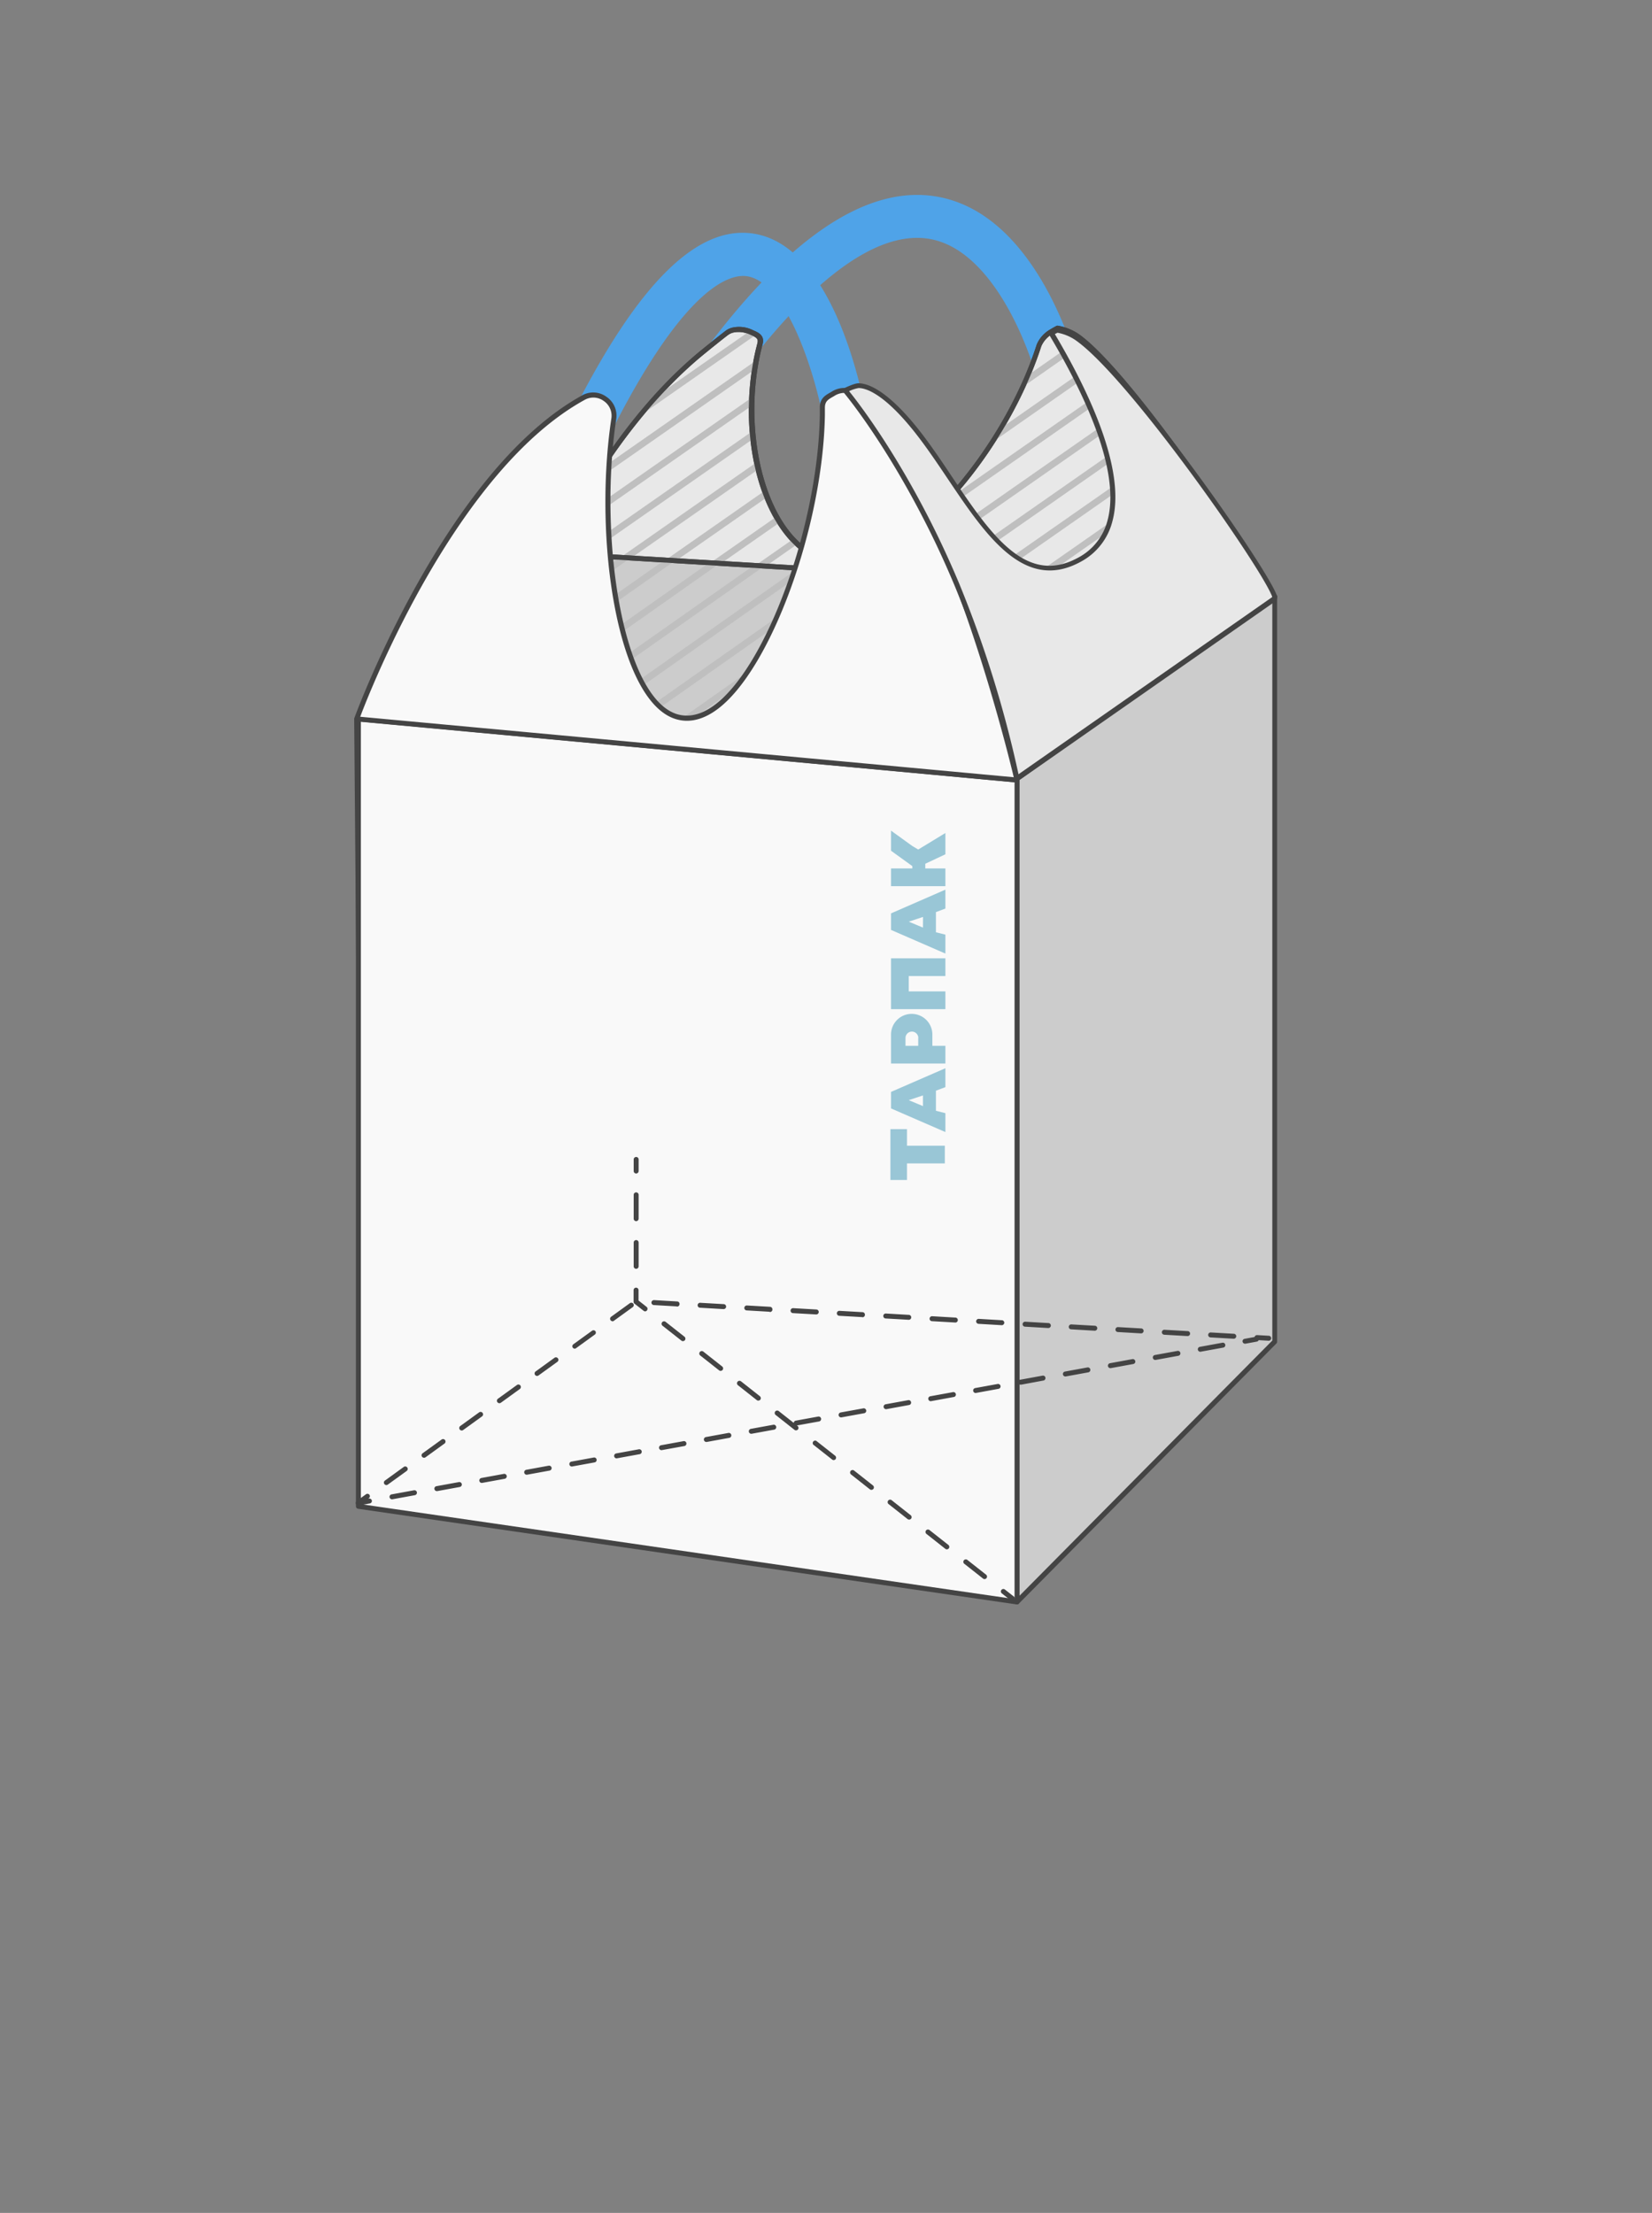 <svg id="Слой_1" data-name="Слой 1" xmlns="http://www.w3.org/2000/svg" viewBox="0 0 499.89 669.62"><rect x="0" y="0" width="499.89" height="669.62" fill="#808080" stroke="none"/><defs><style>.cls-1{fill:#ccc;}.cls-2{fill:#444;}.cls-3{fill:#bfbfbf;}.cls-4{fill:#4fa3e8;}.cls-5{fill:#e8e8e8;}.cls-6{fill:#f9f9f9;}.cls-7{fill:#99c6d6;}</style></defs><title>к</title><polygon class="cls-1" points="193.1 236.98 108.92 338.08 107.92 217.89 192.1 168.94 193.1 236.98"/><path class="cls-2" d="M108.93,338.83a.78.78,0,0,1-.26,0,.76.76,0,0,1-.49-.7l-1-120.19a.75.75,0,0,1,.37-.66l84.18-49a.74.74,0,0,1,1.12.63l1,68.05a.72.72,0,0,1-.18.49L109.5,338.56A.76.76,0,0,1,108.93,338.83Zm-.25-120.51,1,117.71,82.69-99.31-1-66.49Z"/><polygon class="cls-1" points="385.35 406.16 191.1 383.94 192.1 169.03 384.35 181.1 385.35 406.16"/><path class="cls-2" d="M385.35,406.91h-.09L191,384.69a.76.76,0,0,1-.66-.75l1-214.92a.75.75,0,0,1,.24-.54.76.76,0,0,1,.56-.2L384.4,180.35a.75.75,0,0,1,.7.75l1,225.05a.75.75,0,0,1-.75.76Zm-193.5-23.64,192.74,22.05-1-223.51-190.75-12Z"/><polygon class="cls-3" points="196.91 170.25 192.39 173.09 192.39 175.52 200.14 170.43 196.91 170.25"/><polygon class="cls-3" points="210.58 171.03 191.39 184.4 191.39 186.84 213.81 171.21 210.58 171.03"/><polygon class="cls-3" points="224.25 171.81 191.39 194.71 191.39 197.15 227.49 172 224.25 171.81"/><polygon class="cls-3" points="237.93 172.6 191.39 205.03 191.39 207.46 241.16 172.78 237.93 172.6"/><polygon class="cls-3" points="251.61 173.38 191.39 215.34 191.39 217.78 254.84 173.56 251.61 173.38"/><polygon class="cls-3" points="265.28 174.16 191.39 225.65 191.39 228.09 268.51 174.35 265.28 174.16"/><polygon class="cls-3" points="278.96 174.95 191.39 235.96 191.39 238.4 282.19 175.13 278.96 174.95"/><polygon class="cls-3" points="292.63 175.73 191.39 246.28 191.39 248.72 295.86 175.92 292.63 175.73"/><polygon class="cls-3" points="306.31 176.51 191.39 256.59 191.39 259.03 309.54 176.7 306.31 176.51"/><polygon class="cls-3" points="319.98 177.3 191.39 266.9 191.39 269.34 323.21 177.48 319.98 177.3"/><polygon class="cls-3" points="333.66 178.08 191.39 277.22 191.39 279.65 336.89 178.27 333.66 178.08"/><polygon class="cls-3" points="347.33 178.87 191.39 287.53 191.39 289.97 350.56 179.05 347.33 178.87"/><polygon class="cls-3" points="361.01 179.65 191.39 297.84 191.39 300.28 364.24 179.84 361.01 179.65"/><polygon class="cls-3" points="374.68 180.43 191.39 308.16 191.39 310.59 377.91 180.62 374.68 180.43"/><polygon class="cls-3" points="384.64 183.81 191.39 318.47 191.39 320.91 384.64 186.24 384.64 183.81"/><polygon class="cls-3" points="384.64 194.12 191.39 328.78 191.39 331.22 384.64 196.56 384.64 194.12"/><polygon class="cls-3" points="384.64 204.43 191.39 339.1 191.39 341.53 384.64 206.87 384.64 204.43"/><polygon class="cls-3" points="384.64 214.74 191.39 349.41 191.39 351.85 384.64 217.18 384.64 214.74"/><polygon class="cls-3" points="384.64 225.06 191.39 359.72 191.39 362.16 384.64 227.49 384.64 225.06"/><polygon class="cls-3" points="384.64 235.37 191.39 370.04 191.39 372.47 384.64 237.81 384.64 235.37"/><polygon class="cls-3" points="384.64 245.69 191.39 380.35 191.39 382.79 384.64 248.12 384.64 245.69"/><polygon class="cls-3" points="384.64 256 199.4 385.08 202.26 385.53 384.64 258.43 384.64 256"/><polygon class="cls-3" points="384.64 266.29 211.48 386.96 214.37 387.4 384.64 268.75 384.64 266.29"/><polygon class="cls-3" points="384.64 276.6 223.59 388.83 226.48 389.28 384.64 279.06 384.64 276.6"/><polygon class="cls-3" points="384.64 286.91 235.7 390.71 238.56 391.15 384.64 289.35 384.64 286.91"/><polygon class="cls-3" points="384.64 297.23 247.81 392.58 250.67 393.03 384.64 299.66 384.64 297.23"/><polygon class="cls-3" points="384.64 307.54 259.91 394.46 262.77 394.9 384.64 309.98 384.64 307.54"/><polygon class="cls-3" points="384.64 317.85 272.02 396.33 274.88 396.78 384.64 320.29 384.64 317.85"/><polygon class="cls-3" points="384.64 328.17 284.13 398.21 286.99 398.65 384.64 330.6 384.64 328.17"/><polygon class="cls-3" points="384.64 338.48 296.24 400.09 299.1 400.53 384.64 340.92 384.64 338.48"/><polygon class="cls-3" points="384.64 348.79 308.35 401.96 311.21 402.4 384.64 351.23 384.64 348.79"/><polygon class="cls-3" points="384.64 359.11 320.45 403.84 323.31 404.28 384.64 361.54 384.64 359.11"/><polygon class="cls-3" points="384.64 369.42 332.56 405.71 335.42 406.16 384.64 371.86 384.64 369.42"/><polygon class="cls-3" points="384.64 379.73 344.67 407.59 347.53 408.03 384.64 382.17 384.64 379.73"/><polygon class="cls-3" points="384.64 390.05 356.78 409.46 359.64 409.91 384.64 392.48 384.64 390.05"/><polygon class="cls-3" points="384.64 400.36 368.89 411.34 371.75 411.78 384.64 402.8 384.64 400.36"/><polygon class="cls-3" points="385.64 406.11 385.64 403.67 381.99 406.22 384.85 406.66 385.64 406.11"/><path class="cls-2" d="M385.34,406.24h-.08L191,384.69a.76.76,0,0,1-.67-.75l1-214.92a.75.75,0,0,1,.24-.54.76.76,0,0,1,.56-.2L384.4,180.35a.75.75,0,0,1,.7.75l1,224.39a.73.73,0,0,1-.75.75Zm-193.49-23,192.74,21.38-1-222.84-190.75-12Z"/><path class="cls-4" d="M320.6,121.53a6.51,6.51,0,0,1-6.32-5h0c-2.64-11-13.64-40.48-32.55-44.15-16.44-3.2-37.76,12.85-61.66,46.41a6.5,6.5,0,1,1-10.59-7.54C237,72.68,262.1,55.31,284.24,59.63c31,6.05,42.23,52,42.69,53.9a6.51,6.51,0,0,1-4.82,7.83A7.13,7.13,0,0,1,320.6,121.53Z"/><path class="cls-5" d="M212.52,106.65c1.31-1.07,6-4.86,7.41-5.91a4.89,4.89,0,0,1,1.94-.86,8.6,8.6,0,0,1,5.22.61c1.67.76,3.39,1.24,2.88,3.42a.22.22,0,0,1,0,.08c-.24.93-.42,1.66-.5,2-7.17,30.5,4.95,65.76,26.65,64.29,7.67-.52,16.35-5.46,24.73-13.09A103.86,103.86,0,0,0,290,147.6c10.39-12.22,19.48-27.86,24.39-43.08a8.87,8.87,0,0,1,3.89-4.26,18.31,18.31,0,0,1,1.7-1,15.59,15.59,0,0,1,5.72,2.23c15.65,10.55,56.08,70.75,59.46,79.86l-95.45-5-123.46-6.3S182.48,131.26,212.52,106.65Z"/><path class="cls-2" d="M385.19,182.15h0l-95.45-5-123.46-6.3a.75.75,0,0,1-.6-.35.73.73,0,0,1,0-.69c.16-.39,16.62-39.35,46.45-63.79h0c1.3-1.06,6.05-4.87,7.43-5.92a5.69,5.69,0,0,1,2.23-1,9.36,9.36,0,0,1,5.7.65l.48.22c1.52.66,3.42,1.49,2.82,4.06-.25,1-.43,1.74-.51,2.06-4.76,20.24-.86,43.6,9.27,55.54,4.7,5.54,10.44,8.25,16.6,7.83,7.14-.48,15.53-4.94,24.27-12.89a103.07,103.07,0,0,0,9.13-9.51C300.13,134.56,309,119,313.7,104.29a9.54,9.54,0,0,1,4.2-4.66c.51-.32,1.09-.65,1.77-1a.73.73,0,0,1,.48-.07,16.38,16.38,0,0,1,6,2.35c15.86,10.69,56.14,70.51,59.75,80.22a.78.78,0,0,1-.1.71A.76.76,0,0,1,385.19,182.15ZM167.4,169.46l122.38,6.24L384,180.59c-5.65-12.19-44-68.54-58.72-78.42a14.41,14.41,0,0,0-5.19-2.07,14.47,14.47,0,0,0-1.41.8,8.2,8.2,0,0,0-3.58,3.85c-4.79,14.85-13.73,30.64-24.53,43.34a105.94,105.94,0,0,1-9.26,9.64c-9,8.18-17.7,12.78-25.18,13.28-6.65.45-12.82-2.44-17.84-8.36-10.58-12.47-14.52-35.85-9.59-56.85.08-.33.27-1.06.5-2,.3-1.3-.26-1.67-1.95-2.41l-.5-.22a7.89,7.89,0,0,0-4.75-.56,4.23,4.23,0,0,0-1.65.73c-1.37,1-6.1,4.84-7.39,5.89h0C186.09,129.27,170.15,163.27,167.4,169.46Z"/><path class="cls-3" d="M227.23,101a8.89,8.89,0,0,0-1-.38l-25.67,17.91q-3,3.17-5.71,6.43l33.57-23.44C228,101.29,227.63,101.13,227.23,101Z"/><path class="cls-3" d="M229.08,108.88l-46.5,32.46q-1.5,2.25-2.87,4.43l48.87-34.1C228.73,110.73,228.89,109.8,229.08,108.88Z"/><path class="cls-3" d="M227.66,120.18,172.07,159c-.73,1.37-1.39,2.65-2,3.82l57.48-40.12C227.59,121.85,227.62,121,227.66,120.18Z"/><path class="cls-3" d="M227.76,130.42l-57.83,40.37,3.25.17L228,132.72C227.88,132,227.82,131.19,227.76,130.42Z"/><path class="cls-3" d="M229,139.85,183.7,171.49l3.25.17L229.49,142C229.32,141.27,229.17,140.57,229,139.85Z"/><path class="cls-3" d="M231.36,148.54,197.47,172.2l3.25.16,31.35-21.88C231.82,149.84,231.59,149.19,231.36,148.54Z"/><path class="cls-3" d="M234.83,156.43,211.24,172.9l3.25.16,21.35-14.9C235.5,157.6,235.16,157,234.83,156.43Z"/><path class="cls-3" d="M326.72,102.61l-15.21,10.61c-.49,1.17-1,2.34-1.51,3.5l18.35-12.82C327.79,103.43,327.24,103,326.72,102.61Z"/><path class="cls-3" d="M239.69,163.35,225,173.6l3.25.17,12.84-9C240.62,164.34,240.15,163.86,239.69,163.35Z"/><path class="cls-3" d="M333.18,108.41l-29.59,20.66c-.84,1.42-1.7,2.84-2.58,4.23l33.58-23.44Z"/><path class="cls-3" d="M238.78,174.3l3.25.17,6.81-4.76a17.86,17.86,0,0,1-2.17-.92Z"/><path class="cls-3" d="M339,114.67l-50.37,35.15a99.39,99.39,0,0,1-7.5,7.67l59.19-41.31Z"/><path class="cls-3" d="M252.54,175l3.26.16,10.37-7.24a31.42,31.42,0,0,1-6.88,2.37Z"/><path class="cls-3" d="M344.5,121.13l-78.19,54.58,3.26.16,76.21-53.19C345.35,122.16,344.93,121.64,344.5,121.13Z"/><path class="cls-3" d="M349.83,127.73l-69.75,48.68,3.26.17,67.73-47.28C350.66,128.77,350.25,128.25,349.83,127.73Z"/><path class="cls-3" d="M355,134.41l-61.12,42.67,3.3.13,59-41.2C355.84,135.47,355.43,134.94,355,134.41Z"/><path class="cls-3" d="M360.11,141.18l-52.25,36.47,3.3.13,50.14-35C360.91,142.25,360.51,141.71,360.11,141.18Z"/><path class="cls-3" d="M365.1,148l-43.28,30.21,3.3.13,41.15-28.72Z"/><path class="cls-3" d="M370,154.91l-34.21,23.88,3.29.14,32.07-22.38Z"/><path class="cls-3" d="M374.79,161.88l-25.06,17.48,3.3.14,22.87-16C375.54,163,375.16,162.44,374.79,161.88Z"/><path class="cls-3" d="M379.45,168.93l-15.76,11,3.3.13,13.54-9.45Z"/><path class="cls-3" d="M383.9,176.14l-6.25,4.37,3.29.13,3.95-2.75C384.6,177.35,384.27,176.77,383.9,176.14Z"/><path class="cls-2" d="M385.19,182.15h0l-95.45-5-123.46-6.3a.75.75,0,0,1-.6-.35.73.73,0,0,1,0-.69c.16-.39,16.62-39.35,46.45-63.79h0c1.3-1.06,6.05-4.87,7.43-5.92a5.69,5.69,0,0,1,2.23-1,9.36,9.36,0,0,1,5.7.65l.48.22c1.52.66,3.42,1.49,2.82,4.06-.25,1-.43,1.74-.51,2.06-4.76,20.24-.86,43.6,9.27,55.54,4.7,5.54,10.44,8.25,16.6,7.83,7.14-.48,15.53-4.94,24.27-12.89a103.07,103.07,0,0,0,9.13-9.51C300.13,134.56,309,119,313.7,104.29a9.54,9.54,0,0,1,4.2-4.66c.51-.32,1.09-.65,1.77-1a.73.73,0,0,1,.48-.07,16.38,16.38,0,0,1,6,2.35c15.86,10.69,56.14,70.51,59.75,80.22a.78.78,0,0,1-.1.71A.76.76,0,0,1,385.19,182.15ZM167.4,169.46l122.38,6.24L384,180.59c-5.65-12.19-44-68.54-58.72-78.42a14.41,14.41,0,0,0-5.19-2.07,14.47,14.47,0,0,0-1.41.8,8.2,8.2,0,0,0-3.58,3.85c-4.79,14.85-13.73,30.64-24.53,43.34a105.94,105.94,0,0,1-9.26,9.64c-9,8.18-17.7,12.78-25.18,13.28-6.65.45-12.82-2.44-17.84-8.36-10.58-12.47-14.52-35.85-9.59-56.85.08-.33.27-1.06.5-2,.3-1.3-.26-1.67-1.95-2.41l-.5-.22a7.89,7.89,0,0,0-4.75-.56,4.23,4.23,0,0,0-1.65.73c-1.37,1-6.1,4.84-7.39,5.89h0C186.09,129.27,170.15,163.27,167.4,169.46Z"/><path class="cls-4" d="M179.83,133a6.36,6.36,0,0,1-3-.72,6.5,6.5,0,0,1-2.84-8.74c19.47-38.14,37.14-55.43,54-52.85,24.71,3.78,33.18,49.51,34.07,54.71a6.5,6.5,0,0,1-12.82,2.19c-2.32-13.58-11.06-42.19-23.22-44-4.75-.72-18.2,2.3-40.46,45.91A6.51,6.51,0,0,1,179.83,133Z"/><polygon class="cls-1" points="385.7 405.95 307.7 484.74 307.7 235.59 385.7 180.56 385.7 405.95"/><path class="cls-2" d="M307.7,485.49a.69.69,0,0,1-.28-.05.76.76,0,0,1-.47-.7V235.59a.75.75,0,0,1,.32-.61l78-55a.75.75,0,0,1,1.18.62V406a.74.74,0,0,1-.21.53l-78,78.79A.71.71,0,0,1,307.7,485.49ZM308.45,236V482.92L385,405.64V182ZM385.7,406h0Z"/><polygon class="cls-6" points="307.7 484.74 108.45 455.81 108.45 217.55 307.7 236.03 307.7 484.74"/><path class="cls-2" d="M307.7,485.49h-.11L108.34,456.55a.76.76,0,0,1-.64-.74V217.55A.77.77,0,0,1,108,217a.74.74,0,0,1,.57-.19l199.25,18.49a.74.74,0,0,1,.68.75v248.7a.73.73,0,0,1-.26.57A.72.72,0,0,1,307.7,485.49ZM109.2,455.16,307,483.88V236.72L109.2,218.37Z"/><polygon class="cls-7" points="269.44 357.06 269.44 341.68 274.45 341.68 274.45 346.69 285.9 346.69 285.9 352.05 274.45 352.05 274.45 357.06 269.44 357.06"/><polygon class="cls-7" points="269.62 295.35 269.62 295.35 269.62 300 269.62 300 269.62 305.37 286.07 305.37 286.07 300 274.99 300 274.99 295.35 286.07 295.35 286.07 289.99 274.99 289.99 269.62 289.99 269.62 289.99 269.62 295.35"/><polygon class="cls-7" points="276.06 256 269.62 251.35 269.62 257.43 276.06 262.08 276.06 262.8 269.62 262.8 269.62 268.16 286.07 268.16 286.07 262.8 279.99 262.8 279.99 261.37 286.07 258.51 286.07 252.07 277.85 257.07 276.06 256"/><path class="cls-7" d="M269.62,276.39v5l16.45,7.16v-5.73l-2.86-.71V276l2.86-1.07v-5.72Zm9.66,4.3L275,278.9l4.3-1.43Z"/><path class="cls-7" d="M269.62,330.41v5l16.45,7.15v-5.72l-2.86-.72v-6.08l2.86-1.07v-5.72Zm9.66,4.29-4.3-1.79,4.3-1.43Z"/><path class="cls-7" d="M269.62,313.05v8.77h16.45v-5.36h-3.94v-3.41a6.25,6.25,0,0,0-6.26-6.25h0A6.25,6.25,0,0,0,269.62,313.05Zm8.23,1.05v2.36H274V314.1a1.94,1.94,0,0,1,3.88,0Z"/><polyline class="cls-6" points="306.36 483.74 192.5 393.9 192.5 350.85"/><path class="cls-2" d="M306.36,484.49a.74.74,0,0,1-.46-.16l-2.75-2.17a.74.74,0,0,1-.12-1.05.75.75,0,0,1,1.05-.12l2.75,2.16a.76.76,0,0,1,.12,1.06A.74.74,0,0,1,306.36,484.49Z"/><path class="cls-2" d="M297.91,477.83a.73.73,0,0,1-.46-.17l-5.71-4.5a.75.75,0,0,1,.93-1.17l5.71,4.5a.75.75,0,0,1-.47,1.34Zm-11.41-9a.75.75,0,0,1-.46-.17l-5.7-4.5a.74.74,0,1,1,.92-1.17l5.71,4.5a.75.75,0,0,1-.47,1.34Zm-11.4-9a.74.74,0,0,1-.47-.16l-5.7-4.5a.75.75,0,1,1,.93-1.17l5.7,4.5a.74.74,0,0,1-.46,1.33Zm-11.41-9a.76.76,0,0,1-.47-.16l-5.7-4.5a.75.75,0,0,1,.93-1.18l5.7,4.5a.76.76,0,0,1,.13,1.06A.74.74,0,0,1,263.69,450.82Zm-11.41-9a.72.72,0,0,1-.46-.16l-5.71-4.5A.75.75,0,0,1,247,436l5.71,4.5a.76.76,0,0,1,.12,1.06A.74.74,0,0,1,252.28,441.82Zm-11.41-9a.74.74,0,0,1-.46-.16l-5.7-4.5a.75.75,0,0,1-.13-1.05.76.76,0,0,1,1.06-.13l5.7,4.5a.76.76,0,0,1,.12,1.06A.74.74,0,0,1,240.87,432.82Zm-11.4-9a.74.74,0,0,1-.47-.16l-5.7-4.5a.75.75,0,0,1-.13-1.05.76.76,0,0,1,1.06-.13l5.7,4.5a.76.76,0,0,1,.13,1.06A.77.77,0,0,1,229.47,423.82Zm-11.41-9a.72.72,0,0,1-.46-.16l-5.71-4.5a.75.75,0,0,1,.93-1.18l5.7,4.5a.75.75,0,0,1,.13,1.06A.77.77,0,0,1,218.06,414.82Zm-11.41-9a.74.74,0,0,1-.46-.16l-5.71-4.5a.75.75,0,0,1,.93-1.18l5.71,4.5a.76.76,0,0,1,.12,1.06A.77.77,0,0,1,206.65,405.82Z"/><path class="cls-2" d="M195.24,396.82a.74.74,0,0,1-.46-.16L192,394.49a.74.74,0,0,1-.28-.59v-3.5a.75.75,0,0,1,1.5,0v3.14l2.46,1.94a.75.75,0,0,1,.12,1A.72.72,0,0,1,195.24,396.82Z"/><path class="cls-2" d="M192.5,383.94a.74.74,0,0,1-.75-.75V376a.75.75,0,0,1,1.5,0v7.21A.75.75,0,0,1,192.5,383.94Zm0-14.42a.75.75,0,0,1-.75-.75v-7.21a.75.75,0,1,1,1.5,0v7.21A.76.76,0,0,1,192.5,369.52Z"/><path class="cls-2" d="M192.5,355.1a.75.75,0,0,1-.75-.75v-3.5a.75.75,0,0,1,1.5,0v3.5A.76.76,0,0,1,192.5,355.1Z"/><path class="cls-2" d="M383.87,405.7h-.05l-3.49-.2a.75.75,0,1,1,.08-1.5l3.5.2a.75.75,0,0,1,0,1.5Z"/><path class="cls-2" d="M116.92,449.38a.77.77,0,0,1-.61-.31.75.75,0,0,1,.17-1.05l5.7-4.13a.75.75,0,1,1,.88,1.22l-5.7,4.12A.73.73,0,0,1,116.92,449.38Zm11.4-8.26a.77.77,0,0,1-.61-.31.75.75,0,0,1,.17-1.05l5.7-4.12a.75.75,0,1,1,.88,1.21l-5.7,4.13A.79.79,0,0,1,128.32,441.12Zm11.4-8.25a.77.77,0,0,1-.61-.31.75.75,0,0,1,.17-1.05l5.7-4.13a.75.75,0,1,1,.88,1.22l-5.7,4.12A.73.73,0,0,1,139.72,432.87Zm11.4-8.26a.77.77,0,0,1-.61-.31.75.75,0,0,1,.17-1.05l5.7-4.12a.75.75,0,1,1,.88,1.21l-5.7,4.13A.72.72,0,0,1,151.12,424.61Zm11.4-8.25a.75.75,0,0,1-.44-1.36l5.7-4.13a.75.75,0,1,1,.88,1.22l-5.7,4.12A.73.73,0,0,1,162.52,416.36Zm11.4-8.26a.74.74,0,0,1-.61-.31.75.75,0,0,1,.17-1l5.7-4.13a.75.75,0,0,1,1,.17.74.74,0,0,1-.17,1l-5.7,4.13A.72.72,0,0,1,173.92,408.1Zm199.43-3h-.05l-7-.4a.75.75,0,1,1,.08-1.5l7,.4a.75.75,0,0,1,.7.8A.74.74,0,0,1,373.35,405.09Zm-14.06-.81h0l-7-.4a.76.76,0,0,1-.71-.8.75.75,0,0,1,.79-.7l7,.4a.75.75,0,0,1,0,1.5Zm-14.05-.81h0l-7-.41a.74.74,0,0,1-.7-.79.75.75,0,0,1,.79-.7l7,.4a.75.75,0,0,1-.05,1.5Zm-14.05-.81h0l-7-.41a.75.75,0,1,1,.09-1.49l7,.4a.75.75,0,0,1,0,1.5Zm-14.05-.81h0l-7-.41a.74.74,0,0,1-.7-.79.76.76,0,0,1,.79-.71l7,.41a.75.75,0,0,1,0,1.5ZM303.09,401h0l-7-.41a.76.76,0,0,1-.71-.79.77.77,0,0,1,.8-.71l7,.41a.75.75,0,0,1,.71.79A.76.76,0,0,1,303.09,401Zm-14-.81H289l-7-.4a.75.75,0,0,1-.71-.79.76.76,0,0,1,.79-.71l7,.41a.75.75,0,0,1,0,1.5Zm-103.72-.38a.75.75,0,0,1-.44-1.36l5.7-4.13a.76.76,0,0,1,1,.17.75.75,0,0,1-.17,1.05l-5.7,4.13A.79.79,0,0,1,185.32,399.85Zm89.67-.44h-.05l-7-.4a.75.75,0,0,1,.08-1.5l7,.41a.75.75,0,0,1,0,1.49Zm-14.05-.81h-.05l-7-.4a.76.76,0,0,1-.71-.8.75.75,0,0,1,.79-.7l7,.4a.75.75,0,0,1,.7.8A.74.74,0,0,1,260.94,398.6Zm-14.06-.81h0l-7-.4a.75.75,0,0,1,.09-1.5l7,.4a.75.75,0,0,1-.05,1.5Zm-14-.81h0l-7-.41a.74.74,0,0,1-.7-.79.75.75,0,0,1,.79-.7l7,.4a.76.76,0,0,1,.71.79A.75.75,0,0,1,232.83,397Zm-14.05-.81h0l-7-.41a.75.75,0,1,1,.09-1.49l7,.4a.75.75,0,0,1,0,1.5Zm-14.05-.81h0l-7-.41a.76.76,0,0,1-.71-.79.78.78,0,0,1,.8-.71l7,.41a.75.75,0,0,1,.71.79A.76.76,0,0,1,204.73,395.36Z"/><path class="cls-2" d="M108.38,455.56a.76.76,0,0,1-.44-1.36l2.84-2.06a.76.76,0,0,1,1,.17.75.75,0,0,1-.17,1.05l-.16.11.19,0a.77.77,0,0,1,.88.6.75.75,0,0,1-.61.87l-3.44.63Z"/><path class="cls-2" d="M118.62,453.69a.76.76,0,0,1-.74-.62.75.75,0,0,1,.61-.87l6.79-1.24a.75.75,0,0,1,.87.6.77.77,0,0,1-.6.88l-6.8,1.24Zm13.58-2.48a.75.75,0,0,1-.13-1.49l6.79-1.24a.75.75,0,1,1,.27,1.48l-6.79,1.24Zm13.59-2.48a.75.75,0,0,1-.74-.61.77.77,0,0,1,.61-.88l6.79-1.24a.75.75,0,0,1,.27,1.48l-6.8,1.24Zm13.58-2.48a.74.74,0,0,1-.73-.61.75.75,0,0,1,.6-.88l6.79-1.24a.77.77,0,0,1,.88.61.75.75,0,0,1-.61.87l-6.79,1.24ZM173,443.77a.75.75,0,0,1-.13-1.48l6.79-1.24a.74.74,0,0,1,.87.6.75.75,0,0,1-.6.87l-6.8,1.24Zm13.58-2.47a.75.75,0,0,1-.73-.62.74.74,0,0,1,.6-.87l6.79-1.24a.75.75,0,1,1,.27,1.47l-6.79,1.24Zm13.59-2.48a.76.76,0,0,1-.74-.62.75.75,0,0,1,.61-.87l6.79-1.24a.74.74,0,0,1,.87.6.76.76,0,0,1-.6.88l-6.8,1.23Zm13.58-2.48a.75.75,0,0,1-.13-1.49l6.79-1.24a.75.75,0,1,1,.27,1.48l-6.79,1.24Zm13.59-2.48a.75.75,0,0,1-.74-.62.76.76,0,0,1,.61-.87l6.79-1.24a.75.75,0,0,1,.27,1.48l-6.8,1.24Zm13.58-2.48a.74.74,0,0,1-.73-.61.75.75,0,0,1,.6-.88l6.79-1.24a.77.77,0,0,1,.88.61.76.76,0,0,1-.61.87L241,431.37Zm13.59-2.48a.75.75,0,0,1-.74-.61.77.77,0,0,1,.61-.88l6.79-1.23a.75.75,0,1,1,.27,1.47l-6.79,1.24Zm13.58-2.48a.75.75,0,0,1-.13-1.48l6.79-1.24a.75.75,0,1,1,.27,1.47l-6.79,1.24ZM281.64,424a.76.76,0,0,1-.74-.62.75.75,0,0,1,.61-.87l6.79-1.24a.75.75,0,1,1,.27,1.47l-6.79,1.24Zm13.58-2.48a.75.75,0,0,1-.73-.62.74.74,0,0,1,.6-.87l6.79-1.24a.77.77,0,0,1,.88.6.75.75,0,0,1-.61.87l-6.79,1.24ZM308.81,419a.76.76,0,0,1-.74-.62.75.75,0,0,1,.61-.87l6.79-1.24a.75.75,0,0,1,.27,1.48L309,419Zm13.59-2.48a.75.75,0,0,1-.14-1.49l6.79-1.24a.75.75,0,1,1,.27,1.48l-6.79,1.24ZM336,414a.75.75,0,0,1-.74-.61.77.77,0,0,1,.61-.88l6.79-1.24a.75.75,0,0,1,.87.61.74.74,0,0,1-.6.87L336.12,414Zm13.58-2.48a.74.74,0,0,1-.73-.61.75.75,0,0,1,.6-.88l6.79-1.23a.75.75,0,1,1,.27,1.47l-6.79,1.24Zm13.59-2.48a.75.75,0,0,1-.13-1.48l6.79-1.24a.75.75,0,1,1,.27,1.47l-6.79,1.24Z"/><path class="cls-2" d="M376.74,406.6A.75.75,0,0,1,376,406a.74.74,0,0,1,.6-.87l3.44-.63a.76.76,0,0,1,.88.6.75.75,0,0,1-.61.87l-3.44.63Z"/><polygon class="cls-1" points="306.52 232.77 109.26 215.83 168.66 167.51 385.72 180.59 306.52 232.77"/><path class="cls-2" d="M306.52,233.52h-.07L109.2,216.58a.74.74,0,0,1-.66-.52.76.76,0,0,1,.25-.81l59.4-48.32a.74.74,0,0,1,.52-.17l217.05,13.08a.75.75,0,0,1,.37,1.37l-79.2,52.19A.75.75,0,0,1,306.52,233.52ZM111.17,215.25,306.32,232l77.1-50.8L168.91,168.28Z"/><polygon class="cls-3" points="174.59 167.49 136.16 194.55 113.93 212.63 177.78 167.69 174.59 167.49"/><polygon class="cls-3" points="188.09 168.31 119.85 216.34 122.93 216.61 191.28 168.5 188.09 168.31"/><polygon class="cls-3" points="201.59 169.12 132.91 217.46 135.99 217.73 204.78 169.31 201.59 169.12"/><polygon class="cls-3" points="215.09 169.93 145.97 218.58 149.05 218.85 218.28 170.12 215.09 169.93"/><polygon class="cls-3" points="228.58 170.75 159.03 219.71 162.11 219.97 231.77 170.94 228.58 170.75"/><polygon class="cls-3" points="242.05 171.56 172.05 220.82 175.17 221.09 245.27 171.75 242.05 171.56"/><polygon class="cls-3" points="255.55 172.37 185.11 221.94 188.23 222.21 258.76 172.56 255.55 172.37"/><polygon class="cls-3" points="269.04 173.18 198.17 223.07 201.26 223.33 272.23 173.37 269.04 173.18"/><polygon class="cls-3" points="282.54 174 211.23 224.19 214.32 224.45 285.73 174.19 282.54 174"/><polygon class="cls-3" points="296.04 174.81 224.29 225.31 227.38 225.57 299.23 175 296.04 174.81"/><polygon class="cls-3" points="309.53 175.62 237.35 226.43 240.43 226.69 312.72 175.81 309.53 175.62"/><polygon class="cls-3" points="323.03 176.43 250.41 227.55 253.49 227.82 326.22 176.63 323.03 176.43"/><polygon class="cls-3" points="336.53 177.25 263.47 228.67 266.55 228.94 339.71 177.44 336.53 177.25"/><polygon class="cls-3" points="350.02 178.06 276.52 229.79 279.61 230.06 353.21 178.25 350.02 178.06"/><polygon class="cls-3" points="363.52 178.87 289.58 230.92 292.67 231.18 366.71 179.06 363.52 178.87"/><polygon class="cls-3" points="380.21 179.88 377.02 179.69 302.64 232.04 305.73 232.3 380.21 179.88"/><path class="cls-2" d="M306.52,233.54h-.07L109.2,216.6a.77.77,0,0,1-.66-.53.74.74,0,0,1,.25-.8l59.4-48.33a.79.79,0,0,1,.52-.16l217.05,13.07a.75.75,0,0,1,.37,1.38l-79.2,52.19A.75.75,0,0,1,306.52,233.54ZM111.17,215.26,306.32,232l77.1-50.8L168.91,168.29Z"/><path class="cls-6" d="M263.72,126c-1-1.27-4.52-5.62-5.53-6.79a2.82,2.82,0,0,0-1.52-.92,6.35,6.35,0,0,0-4.63.93c-1.59,1-3.15,1.59-3.21,4.1v.09c0,1.09,0,1.94,0,2.32-.75,40.32-23.62,97.28-44.08,91.18-17.57-5.23-24.39-54.71-19-90.27a6.27,6.27,0,0,0-9-6.37c-41.88,22.95-68.73,97.33-68.73,97.33L307.7,236S290.23,159.65,263.72,126Z"/><path class="cls-2" d="M307.7,236.79h-.07L107.86,218.29a.75.75,0,0,1-.57-.34.77.77,0,0,1-.07-.66c.27-.74,27.43-74.91,69.08-97.73a6.8,6.8,0,0,1,7.18.49,6.87,6.87,0,0,1,3,6.65c-5.45,36.16,2,84.53,18.5,89.44,3.5,1,7.23.14,11.1-2.69,15.83-11.57,31.4-54.24,32-87.78,0-.38,0-1.23,0-2.31a.53.53,0,0,1,0-.13c0-2.67,1.68-3.61,3.12-4.44l.45-.26a7.05,7.05,0,0,1,5.2-1,3.59,3.59,0,0,1,1.9,1.16c1,1.2,4.58,5.59,5.55,6.82h0c26.31,33.44,43.95,109.61,44.12,110.38a.75.75,0,0,1-.16.66A.78.78,0,0,1,307.7,236.79ZM109,216.89l197.76,18.3c-2.18-9.14-19.14-77.69-43.6-108.78h0c-1-1.22-4.48-5.57-5.51-6.77a2.26,2.26,0,0,0-1.14-.68,5.68,5.68,0,0,0-4.05.86l-.47.27c-1.41.81-2.34,1.35-2.38,3.2a.41.41,0,0,1,0,.11c0,1,0,1.91,0,2.3-.63,33.93-16.49,77.16-32.64,89-4.26,3.12-8.44,4.1-12.41,2.92-17.65-5.26-25.13-54.14-19.55-91.1a5.39,5.39,0,0,0-2.34-5.2,5.3,5.3,0,0,0-5.6-.4C138.36,142.06,112.22,208.32,109,216.89Z"/><path class="cls-5" d="M259.7,116.68c1,0,6.83-.14,18,14.07,4.23,5.4,8.22,11.58,12.22,17.47,10.68,15.76,21.37,29.51,36.7,21.12,20.4-11.17,6.17-44-8.42-68.45.53-.34,1.11-.66,1.7-1a15.43,15.43,0,0,1,5.72,2.24c15.66,10.55,56.67,69,60,78.14a1,1,0,0,1-.46,1.17L307.7,235.59a338.84,338.84,0,0,0-18.08-58.52c-3-7.09-6-13.51-8.91-19.27-13.21-25.92-25-39.69-25-39.69A17,17,0,0,1,259.7,116.68Z"/><path class="cls-2" d="M307.7,236.34a.65.65,0,0,1-.27-.05.72.72,0,0,1-.46-.54,340,340,0,0,0-18.05-58.39c-2.77-6.63-5.75-13.1-8.88-19.22-13-25.53-24.78-39.41-24.9-39.55A.73.73,0,0,1,255,118a.72.72,0,0,1,.41-.52c.52-.25,3.17-1.5,4.31-1.5v.75l0-.75h0c4.68,0,11.26,5.1,18.53,14.36,3.41,4.35,6.69,9.24,9.87,14,.79,1.19,1.59,2.37,2.38,3.54,10.94,16.14,21.17,28.84,35.72,20.88a17.68,17.68,0,0,0,8.91-11.26c4.12-15.13-7.31-38.89-17.62-56.15a.76.76,0,0,1,.24-1c.51-.32,1.09-.64,1.78-1a.71.71,0,0,1,.48-.06,16.06,16.06,0,0,1,6,2.35c15.94,10.73,57,69.49,60.34,78.5a1.69,1.69,0,0,1-.81,2.09l-77.42,54.07A.75.75,0,0,1,307.7,236.34Zm-50.79-118c2.62,3.24,13.09,16.74,24.47,39.07,3.14,6.17,6.14,12.67,8.93,19.33a342.93,342.93,0,0,1,17.89,57.55l76.56-53.47c.24-.14.21-.24.19-.29-3.32-8.93-44-67.14-59.77-77.78a14.51,14.51,0,0,0-5.19-2.07l-.79.42c10.36,17.46,21.61,41.22,17.4,56.68A19.2,19.2,0,0,1,327,170c-15.63,8.55-26.74-5.22-37.68-21.36-.8-1.17-1.59-2.35-2.39-3.54-3.16-4.71-6.43-9.58-9.8-13.88-9.77-12.46-15.41-13.84-17.36-13.79h0A11.15,11.15,0,0,0,256.91,118.38Z"/></svg>